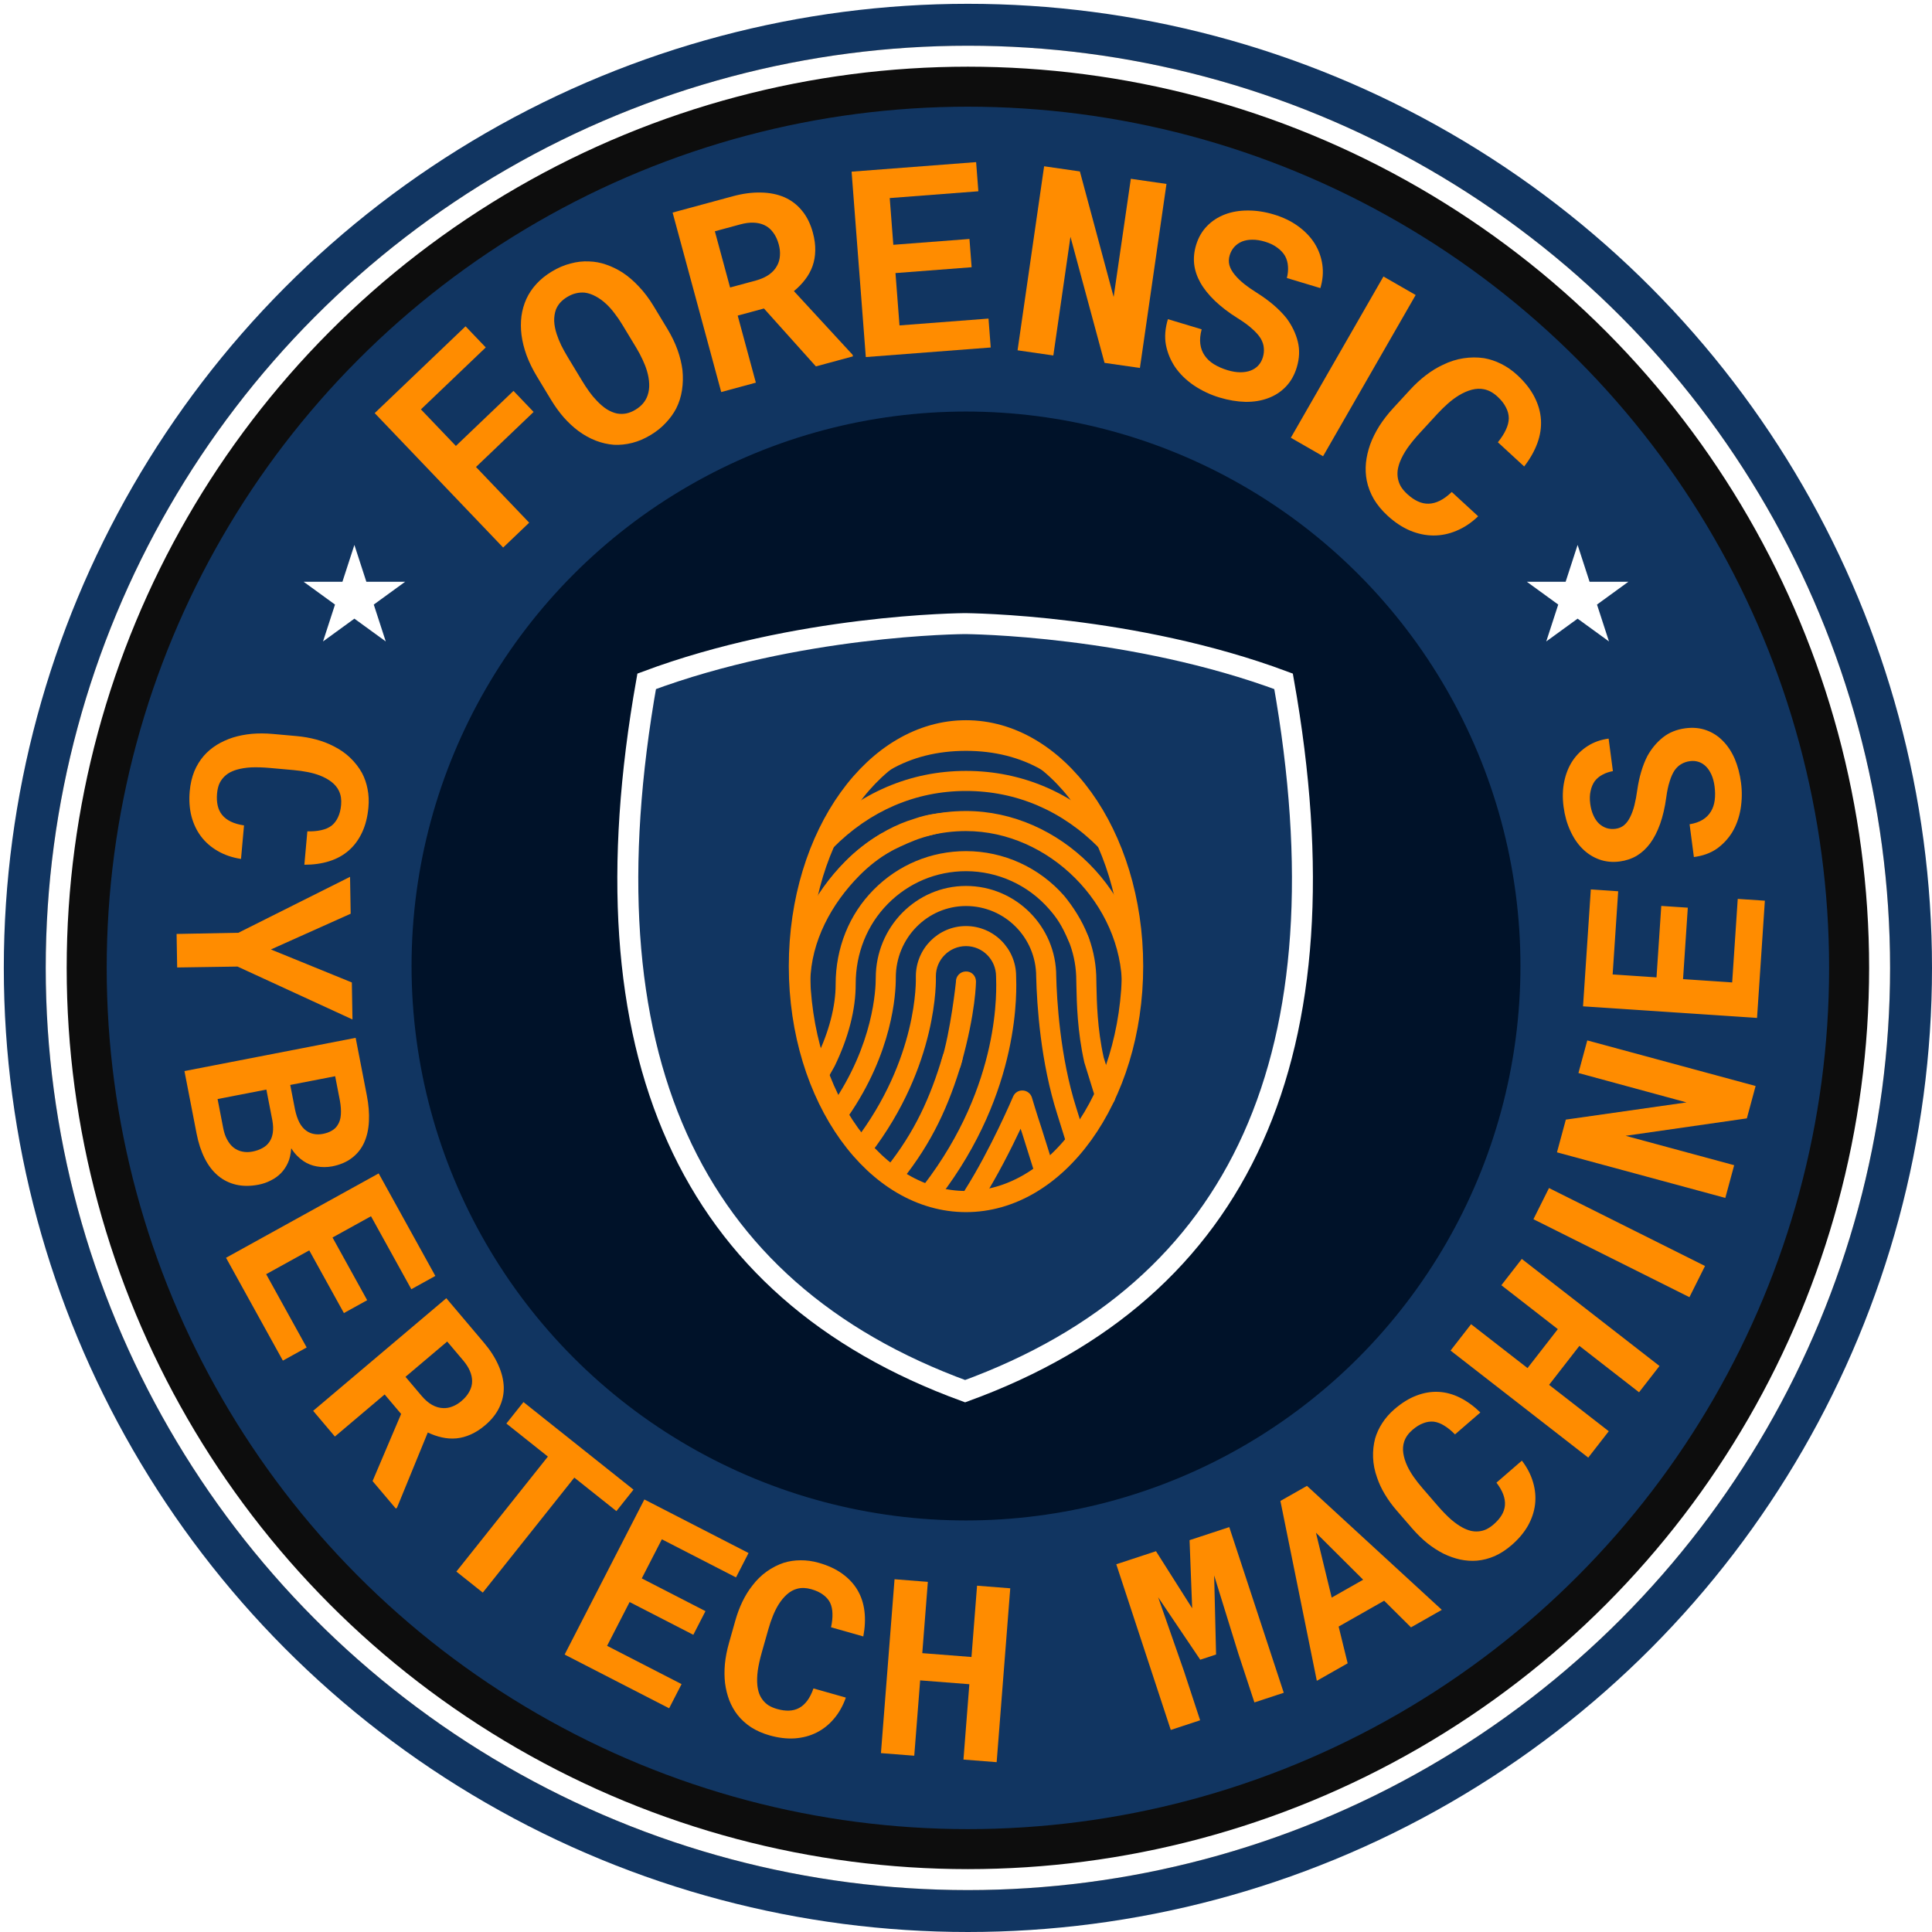 <svg width="1500" height="1500" viewBox="0 0 1500 1500" fill="none" xmlns="http://www.w3.org/2000/svg">
<rect x="0" y="0" width="1500" height="1500" fill="#808080" stroke="none"/>
<g clip-path="url(#clip0_60_23624)">
<rect width="1500" height="1500" fill="white"/>
<circle cx="751.48" cy="751.479" r="748.521" fill="#113561"/>
<circle cx="751.479" cy="751.479" r="692.308" stroke="#0D0D0D" stroke-width="47.337"/>
<circle cx="750" cy="750" r="430.473" fill="#001229"/>
<circle cx="751.479" cy="751.479" r="707.84" stroke="white" stroke-width="16.272"/>
<path d="M749.316 1080.11C641.227 1040.7 566.954 974.908 525.839 883.485C484.685 791.974 476.33 673.832 502.072 528.98C560.492 507.165 621.212 495.945 667.995 490.19C691.929 487.246 712.146 485.741 726.447 484.972C733.596 484.587 739.263 484.387 743.171 484.283C745.125 484.231 746.639 484.203 747.679 484.188C748.198 484.181 748.599 484.176 748.877 484.174C749.016 484.173 749.123 484.172 749.199 484.172L749.287 484.171L749.316 484.171C749.317 484.171 749.35 484.171 749.423 484.172C749.498 484.172 749.606 484.173 749.744 484.174C750.022 484.177 750.423 484.182 750.944 484.19C751.986 484.207 753.504 484.237 755.462 484.291C759.38 484.401 765.061 484.608 772.226 485.001C786.559 485.787 806.816 487.312 830.778 490.269C877.614 496.049 938.333 507.269 996.561 528.983C1022.3 673.834 1013.95 791.975 972.793 883.485C931.679 974.908 857.405 1040.7 749.316 1080.11Z" fill="#113561" stroke="white" stroke-width="16.272"/>
<path d="M814.153 583.656C795.39 572.865 773.807 567.384 749.993 567.384C726.007 567.384 704.411 572.865 685.821 583.672C682.741 585.462 681.385 590.087 682.802 593.996C684.231 597.888 687.865 599.601 690.97 597.811C707.946 587.954 727.806 582.956 749.993 582.956C772.033 582.956 791.892 587.954 809.041 597.826C809.866 598.309 810.741 598.527 811.591 598.527C813.932 598.527 816.174 596.83 817.209 593.964C818.613 590.056 817.246 585.431 814.153 583.656Z" fill="#FF8C00"/>
<path d="M864.574 647.562C833.011 615.485 793.382 598.528 749.985 598.528C706.76 598.528 667.162 615.485 635.491 647.546C632.469 650.613 632.501 655.549 635.553 658.57C638.62 661.591 643.541 661.544 646.562 658.508C675.26 629.453 711.011 614.1 749.985 614.1C789.116 614.1 824.914 629.453 853.471 658.493C854.997 660.034 857.006 660.813 859.015 660.813C860.977 660.813 862.954 660.066 864.48 658.571C867.548 655.55 867.595 650.629 864.574 647.562Z" fill="#FF8C00"/>
<path d="M749.985 629.669C738.882 629.669 727.858 631.039 717.207 633.749C713.035 634.808 710.512 639.043 711.57 643.216C712.629 647.389 716.896 649.881 721.038 648.837C730.427 646.455 740.175 645.24 749.985 645.24C814.388 645.24 871.148 702.157 871.148 766.56C871.148 770.857 874.636 774.345 878.934 774.345C883.231 774.345 886.72 770.857 886.72 766.56C886.72 693.578 822.968 629.669 749.985 629.669Z" fill="#FF8C00"/>
<path d="M694.178 650.349C692.029 646.658 687.279 645.397 683.527 647.561C673.592 653.369 664.359 660.548 656.121 668.894C631.877 693.403 614.115 726.43 613.554 761.916C613.492 766.214 621.024 769.749 625.337 769.811C621.262 769.811 625.415 769.811 625.462 769.811C629.698 769.811 629.063 766.416 629.125 762.15C629.624 730.696 645.782 701.469 667.192 679.825C674.48 672.444 682.623 666.123 691.39 660.999C695.096 658.835 696.342 654.07 694.178 650.349Z" fill="#FF8C00"/>
<path d="M752.19 635.724C751.879 631.465 745.446 630.012 741.124 630.31C729.648 631.168 720.921 631.8 709.856 635.685C681.953 644.07 652.367 665.813 631.656 701.316C629.715 705.15 634.055 710.902 637.903 712.851C634.242 711.062 637.974 712.885 638.016 712.906C641.821 714.765 642.741 711.436 644.669 707.63C658.922 679.586 680.473 664.334 710.059 652.499C717.455 649.541 734.885 644.826 745.011 644.07C749.291 643.752 752.502 640.018 752.19 635.724Z" fill="#FF8C00"/>
<path d="M826.284 695.583C807.007 673.487 779.197 660.812 749.985 660.812C722.829 660.812 697.37 671.463 678.28 690.787C659.252 710.002 648.788 735.991 648.788 764.346C648.835 781.101 643.603 801.187 634.229 820.48L629.853 828.266C627.751 832.018 629.074 836.752 632.827 838.87C634.042 839.555 635.35 839.882 636.642 839.882C639.367 839.882 642.014 838.449 643.431 835.912L648.024 827.721C658.784 805.579 664.421 783.655 664.359 763.942C664.359 740.103 673.219 718.023 689.335 701.735C705.498 685.385 727.018 676.385 749.985 676.385C774.696 676.385 798.24 687.114 814.543 705.83C820.465 712.628 823.965 717.589 829.882 730.902C836.897 740.033 838.758 739.778 841.716 739.778C844.675 739.778 848.003 735.34 844.675 726.464C840.237 714.63 832.678 703.343 826.284 695.583Z" fill="#FF8C00"/>
<path d="M865.679 849.123L856.897 820.987C851.96 798.92 851.54 777.86 851.276 765.264L851.198 761.223C851.198 749.923 849.251 738.821 845.42 728.223C844.711 726.258 839.69 716.198 835.799 711.671C831.836 707.06 827.511 706.525 825.444 707.233C823.347 707.96 822.586 711.894 823.965 717.588C826.923 723.505 830.062 731.398 830.752 733.317C833.991 742.268 835.626 751.662 835.626 761.422L835.719 765.57C836 778.715 836.435 800.72 841.854 824.83L850.761 853.561C851.773 856.855 854.872 858.959 858.22 858.959C858.967 858.959 859.73 858.853 860.494 858.639C864.604 857.403 866.925 853.164 865.679 849.123Z" fill="#FF8C00"/>
<path d="M842.961 883.64L835.72 860.455C822.874 820.344 820.476 775.25 820.056 757.919C820.056 719.287 788.618 687.849 749.986 687.849C711.354 687.849 679.931 719.769 679.931 759.274C679.962 767.464 678.451 810.737 645.565 858.166C643.104 861.701 643.992 866.559 647.512 869.004C651.03 871.448 655.905 870.577 658.349 867.057C693.01 817.089 695.548 771.886 695.502 759.024C695.502 728.365 719.948 703.435 749.985 703.435C780.037 703.435 804.484 727.881 804.484 758.121C805.045 780.73 807.926 824.703 820.881 865.173L828.075 888.265C829.118 891.597 832.185 893.731 835.517 893.731C836.28 893.731 837.059 893.622 837.838 893.388C841.949 892.096 844.238 887.736 842.961 883.64Z" fill="#FF8C00"/>
<path d="M788.913 757.918C788.913 736.461 771.442 718.99 749.985 718.99C728.529 718.99 711.058 736.461 711.058 758.214C711.151 760.784 712.88 821.947 663.425 886.303C660.809 889.713 661.448 894.603 664.858 897.218C668.283 899.85 673.158 899.18 675.774 895.786C728.607 827.023 726.707 760.425 726.613 757.919C726.613 745.041 737.093 734.562 749.97 734.562C762.848 734.562 773.327 745.041 773.342 758.09C773.56 766.81 777.714 841.369 716.923 920.346C714.308 923.756 714.93 928.645 718.34 931.261C719.773 932.351 721.439 932.881 723.09 932.881C725.425 932.881 727.73 931.838 729.256 929.845C793.424 846.506 789.131 766.996 788.913 757.918Z" fill="#FF8C00"/>
<path d="M757.739 761.682C757.537 757.4 754.173 753.99 749.626 754.255C745.344 754.442 742.012 758.07 742.183 762.368C742.183 762.476 738.168 800.428 730.771 824.097C730.102 828.348 732.998 832.35 737.233 833.035C737.653 833.097 738.074 833.128 738.479 833.128C742.231 833.128 745.548 830.403 746.155 826.588C757.74 785.635 757.77 762.196 757.739 761.682Z" fill="#FF8C00"/>
<path d="M741.724 814.112C737.582 812.882 733.269 815.248 732.039 819.359C722.307 852.23 710.22 878.861 688.046 906.639C685.368 910.002 685.912 914.892 689.276 917.585C690.709 918.738 692.421 919.282 694.134 919.282C696.423 919.282 698.681 918.286 700.222 916.355C723.657 887.019 736.663 858.597 746.986 823.796C748.202 819.67 745.851 815.326 741.724 814.112Z" fill="#FF8C00"/>
<path d="M817.83 905.097L808.44 875.278C804.703 864.098 801.215 852.28 801.2 852.233C800.266 849.072 797.463 846.846 794.177 846.659C790.814 846.425 787.84 848.356 786.563 851.392C786.392 851.797 769.046 892.578 749.161 923.876C746.857 927.505 747.931 932.316 751.559 934.62C752.851 935.446 754.299 935.835 755.731 935.835C758.316 935.835 760.823 934.558 762.303 932.223C774.339 913.272 785.27 891.488 792.402 876.338C792.807 877.584 793.227 878.845 793.648 880.09L802.975 909.769C804.268 913.864 808.596 916.168 812.738 914.86C816.833 913.567 819.122 909.207 817.83 905.097Z" fill="#FF8C00"/>
<path d="M879.361 750.133C879.361 801.335 864.397 847.352 840.616 880.361C816.826 913.383 784.681 932.88 750.001 932.88C715.32 932.88 683.175 913.383 659.385 880.361C635.604 847.352 620.64 801.335 620.64 750.133C620.64 698.93 635.604 652.914 659.385 619.904C683.175 586.882 715.32 567.385 750.001 567.385C784.681 567.385 816.826 586.882 840.616 619.904C864.397 652.914 879.361 698.93 879.361 750.133Z" stroke="#FF8C00" stroke-width="16.427"/>
<path d="M187.124 666.875C180.37 665.834 174.389 663.804 169.182 660.785C163.969 657.827 159.637 654.077 156.185 649.535C152.733 644.992 150.217 639.725 148.638 633.732C147.121 627.744 146.678 621.231 147.309 614.191C147.808 608.633 148.98 603.541 150.827 598.913C152.73 594.353 155.209 590.311 158.263 586.788C161.105 583.557 164.439 580.743 168.264 578.348C172.084 576.013 176.238 574.114 180.727 572.649C185.21 571.246 190.09 570.283 195.365 569.76C200.636 569.299 206.173 569.328 211.978 569.849L230.133 571.477C235.567 571.964 240.685 572.859 245.485 574.161C250.348 575.468 254.801 577.175 258.846 579.281C263.794 581.716 268.131 584.72 271.857 588.291C275.583 591.862 278.652 595.81 281.066 600.135C283.086 603.988 284.519 608.132 285.367 612.565C286.27 617.066 286.498 621.817 286.049 626.819C285.385 634.229 283.745 640.712 281.131 646.267C278.511 651.883 275.073 656.555 270.817 660.281C266.561 664.008 261.518 666.793 255.688 668.635C249.858 670.478 243.396 671.393 236.301 671.379L238.626 645.443C242.663 645.556 246.238 645.254 249.352 644.537C252.461 643.882 255.115 642.751 257.313 641.143C259.455 639.467 261.145 637.285 262.382 634.594C263.676 631.971 264.494 628.746 264.837 624.917C265.02 622.879 264.976 620.946 264.704 619.116C264.427 617.348 263.922 615.684 263.191 614.125C261.936 611.46 259.999 609.108 257.381 607.068C254.819 605.095 251.763 603.42 248.214 602.044C245.445 600.986 242.349 600.117 238.924 599.437C235.561 598.762 231.903 598.247 227.951 597.893L209.611 596.248C204.238 595.766 199.397 595.612 195.086 595.786C190.831 596.027 187.074 596.624 183.814 597.576C181.575 598.247 179.569 599.094 177.797 600.118C176.019 601.203 174.505 602.468 173.255 603.912C171.87 605.469 170.778 607.238 169.978 609.221C169.234 611.271 168.748 613.561 168.521 616.093C168.216 619.49 168.375 622.585 168.995 625.38C169.616 628.174 170.767 630.612 172.448 632.692C174.129 634.773 176.371 636.499 179.173 637.871C181.976 639.242 185.404 640.235 189.458 640.847L187.124 666.875Z" fill="#FF8C00"/>
<path d="M210.326 737.16L273.176 762.782L273.666 791.515L184.416 750.439L137.55 751.145L137.105 725.109L185.085 724.197L271.776 680.769L272.265 709.408L210.326 737.16Z" fill="#FF8C00"/>
<path d="M143.205 831.576L276.132 805.774L284.797 850.418C286.203 857.661 286.749 864.376 286.434 870.563C286.131 876.811 284.896 882.325 282.729 887.103C280.562 891.882 277.414 895.84 273.287 898.978C269.171 902.177 264.009 904.379 257.801 905.584C253.772 906.303 249.826 906.311 245.963 905.608C242.173 904.954 238.679 903.548 235.482 901.39C233.737 900.213 232.073 898.799 230.49 897.148C228.918 895.559 227.488 893.721 226.199 891.634L226.107 891.652C225.741 896.27 224.862 900.041 223.471 902.963C222.093 905.947 220.327 908.563 218.174 910.812C215.85 913.158 213.189 915.064 210.189 916.531C207.263 918.046 204.125 919.129 200.778 919.779C194.387 921.019 188.545 921.016 183.25 919.77C177.956 918.524 173.27 916.181 169.191 912.742C165.113 909.302 161.685 904.82 158.908 899.296C156.13 893.772 154.033 887.358 152.615 880.054L143.205 831.576ZM206.814 845.945L168.927 853.299L173.357 876.123C174.007 879.47 175.012 882.37 176.372 884.822C177.744 887.334 179.331 889.331 181.135 890.813C183.156 892.442 185.418 893.518 187.919 894.043C190.433 894.629 193.12 894.644 195.981 894.089C198.963 893.51 201.564 892.595 203.784 891.343C206.016 890.152 207.795 888.575 209.119 886.613C210.504 884.638 211.399 882.254 211.804 879.46C212.209 876.666 212.093 873.467 211.457 869.864L206.814 845.945ZM225.347 842.347L229.051 861.428C229.868 865.312 230.992 868.662 232.423 871.479C233.915 874.284 235.72 876.428 237.84 877.911C239.535 879.161 241.464 879.987 243.626 880.388C245.8 880.85 248.165 880.833 250.721 880.337C253.399 879.817 255.672 878.997 257.538 877.877C259.417 876.818 260.89 875.458 261.957 873.798C263.489 871.606 264.38 868.875 264.63 865.606C264.891 862.397 264.651 858.718 263.908 854.567L260.222 835.578L225.347 842.347Z" fill="#FF8C00"/>
<path d="M267.004 1019.46L240.103 970.783L206.649 989.273L238.095 1046.17L219.618 1056.38L175.486 976.531L293.998 911.031L337.994 990.635L319.355 1000.94L288.044 944.286L258.172 960.796L285.074 1009.47L267.004 1019.46Z" fill="#FF8C00"/>
<path d="M311.429 1097.78L298.636 1082.65L260.009 1115.33L243.132 1095.37L346.516 1007.93L375.825 1042.58C380.67 1048.3 384.368 1054.07 386.919 1059.87C389.518 1065.63 390.917 1071.27 391.116 1076.78C391.275 1082.25 390.155 1087.5 387.755 1092.54C385.394 1097.62 381.658 1102.32 376.546 1106.65C372.854 1109.77 369.136 1112.14 365.393 1113.77C361.737 1115.4 358.069 1116.39 354.388 1116.74C350.62 1117.09 346.879 1116.84 343.166 1116C339.492 1115.21 335.815 1113.94 332.135 1112.18L308.259 1170.5L307.336 1171.28L289.258 1149.91L311.429 1097.78ZM314.825 1068.96L327.318 1083.73C329.92 1086.81 332.629 1089.14 335.443 1090.74C338.344 1092.35 341.244 1093.18 344.142 1093.25C346.508 1093.36 348.875 1092.94 351.242 1092C353.648 1091.1 355.988 1089.69 358.26 1087.76C361.005 1085.44 363.059 1082.97 364.421 1080.36C365.871 1077.75 366.581 1075.04 366.553 1072.22C366.542 1069.71 365.967 1067.12 364.828 1064.42C363.689 1061.73 361.959 1059.02 359.636 1056.27L347.204 1041.57L314.825 1068.96Z" fill="#FF8C00"/>
<path d="M478.571 1173.22L445.899 1147.21L374.837 1236.5L354.318 1220.17L425.379 1130.88L393.144 1105.23L406.406 1088.56L491.833 1156.56L478.571 1173.22Z" fill="#FF8C00"/>
<path d="M538.287 1269.25L488.825 1243.82L471.35 1277.82L529.165 1307.54L519.514 1326.31L438.374 1284.6L500.281 1164.18L581.172 1205.76L571.435 1224.7L513.868 1195.11L498.264 1225.46L547.726 1250.89L538.287 1269.25Z" fill="#FF8C00"/>
<path d="M656.717 1318.01C654.441 1324.45 651.336 1329.95 647.404 1334.51C643.531 1339.08 639.042 1342.64 633.938 1345.19C628.835 1347.74 623.192 1349.24 617.01 1349.68C610.845 1350.06 604.362 1349.28 597.562 1347.36C592.193 1345.84 587.406 1343.74 583.201 1341.07C579.073 1338.35 575.561 1335.17 572.666 1331.51C570.018 1328.12 567.872 1324.32 566.227 1320.12C564.642 1315.93 563.546 1311.5 562.939 1306.82C562.392 1302.15 562.351 1297.18 562.815 1291.89C563.34 1286.63 564.396 1281.19 565.984 1275.59L570.952 1258.05C572.439 1252.8 574.267 1247.94 576.437 1243.46C578.624 1238.93 581.127 1234.87 583.946 1231.28C587.257 1226.87 591.013 1223.17 595.213 1220.17C599.413 1217.17 603.862 1214.89 608.559 1213.32C612.721 1212.05 617.059 1211.41 621.572 1211.4C626.162 1211.34 630.874 1212 635.705 1213.37C642.864 1215.4 648.93 1218.21 653.903 1221.81C658.936 1225.43 662.889 1229.67 665.761 1234.54C668.634 1239.42 670.435 1244.89 671.164 1250.96C671.894 1257.03 671.594 1263.55 670.264 1270.52L645.21 1263.42C646.069 1259.48 646.436 1255.91 646.309 1252.72C646.242 1249.54 645.623 1246.72 644.45 1244.26C643.201 1241.85 641.37 1239.78 638.956 1238.07C636.618 1236.31 633.6 1234.91 629.902 1233.86C627.933 1233.3 626.025 1232.99 624.177 1232.91C622.388 1232.86 620.66 1233.05 618.991 1233.48C616.14 1234.21 613.469 1235.68 610.979 1237.88C608.565 1240.03 606.353 1242.72 604.342 1245.95C602.789 1248.48 601.361 1251.36 600.057 1254.6C598.77 1257.78 597.585 1261.28 596.504 1265.09L591.486 1282.81C590.016 1288 588.967 1292.73 588.338 1297C587.785 1301.22 587.675 1305.03 588.006 1308.41C588.25 1310.73 588.711 1312.86 589.388 1314.79C590.125 1316.74 591.087 1318.46 592.274 1319.96C593.547 1321.61 595.083 1323.01 596.882 1324.16C598.759 1325.27 600.92 1326.18 603.365 1326.87C606.646 1327.8 609.717 1328.22 612.579 1328.12C615.44 1328.03 618.049 1327.35 620.405 1326.09C622.761 1324.82 624.873 1322.94 626.741 1320.44C628.609 1317.94 630.219 1314.76 631.573 1310.89L656.717 1318.01Z" fill="#FF8C00"/>
<path d="M773.802 1368.14L748.027 1366.13L752.602 1307.62L714.403 1304.64L709.828 1363.14L683.96 1361.12L694.517 1226.12L720.385 1228.15L716.056 1283.5L754.255 1286.49L758.584 1231.13L784.359 1233.15L773.802 1368.14Z" fill="#FF8C00"/>
<path d="M897.509 1204.35L925.595 1248.66L923.571 1195.78L954.403 1185.64L996.71 1314.26L973.917 1321.76L961.393 1283.68L942.666 1223.17L944.156 1284.56L931.876 1288.6L899.19 1240.12L919.253 1297.54L931.777 1335.62L908.984 1343.12L866.677 1214.49L897.509 1204.35Z" fill="#FF8C00"/>
<path d="M1074.66 1242.79L1039.32 1262.86L1046.32 1291.39L1022.38 1304.98L994.105 1165.33L1014.73 1153.62L1119.43 1249.88L1095.49 1263.48L1074.66 1242.79ZM1033.92 1240.36L1058.35 1226.49L1021.69 1189.99L1033.92 1240.36Z" fill="#FF8C00"/>
<path d="M1181.6 1134.03C1185.74 1139.47 1188.63 1145.09 1190.28 1150.87C1191.97 1156.62 1192.48 1162.33 1191.81 1168C1191.14 1173.66 1189.29 1179.2 1186.26 1184.61C1183.19 1189.97 1178.99 1194.96 1173.64 1199.59C1169.42 1203.24 1165.04 1206.09 1160.5 1208.13C1155.96 1210.09 1151.37 1211.28 1146.73 1211.69C1142.44 1212.04 1138.09 1211.75 1133.67 1210.81C1129.3 1209.84 1124.99 1208.32 1120.75 1206.26C1116.55 1204.15 1112.37 1201.45 1108.21 1198.17C1104.1 1194.84 1100.14 1190.97 1096.32 1186.56L1084.39 1172.78C1080.82 1168.65 1077.76 1164.46 1075.21 1160.18C1072.62 1155.87 1070.61 1151.54 1069.16 1147.22C1067.29 1142.03 1066.26 1136.86 1066.06 1131.7C1065.86 1126.54 1066.39 1121.57 1067.66 1116.78C1068.89 1112.61 1070.73 1108.63 1073.2 1104.85C1075.68 1100.99 1078.82 1097.41 1082.61 1094.13C1088.24 1089.26 1093.92 1085.73 1099.66 1083.55C1105.45 1081.33 1111.16 1080.36 1116.81 1080.64C1122.46 1080.91 1128.03 1082.41 1133.5 1085.14C1138.97 1087.86 1144.26 1091.69 1149.35 1096.63L1129.66 1113.67C1126.84 1110.79 1124.06 1108.52 1121.32 1106.87C1118.63 1105.18 1115.93 1104.15 1113.23 1103.78C1110.53 1103.5 1107.8 1103.9 1105.04 1104.97C1102.29 1105.96 1099.46 1107.71 1096.55 1110.23C1095 1111.57 1093.69 1112.99 1092.62 1114.5C1091.59 1115.96 1090.79 1117.51 1090.24 1119.14C1089.29 1121.93 1089.05 1124.96 1089.52 1128.25C1089.99 1131.45 1091.02 1134.78 1092.62 1138.23C1093.88 1140.91 1095.5 1143.69 1097.49 1146.56C1099.44 1149.38 1101.72 1152.29 1104.31 1155.29L1116.36 1169.22C1119.89 1173.29 1123.27 1176.77 1126.49 1179.64C1129.72 1182.42 1132.84 1184.6 1135.84 1186.18C1137.92 1187.25 1139.95 1188.04 1141.94 1188.53C1143.97 1188.99 1145.94 1189.13 1147.84 1188.96C1149.92 1188.8 1151.93 1188.28 1153.88 1187.41C1155.84 1186.46 1157.78 1185.15 1159.71 1183.48C1162.28 1181.25 1164.32 1178.91 1165.82 1176.47C1167.31 1174.03 1168.18 1171.48 1168.41 1168.81C1168.65 1166.15 1168.23 1163.35 1167.17 1160.42C1166.11 1157.48 1164.33 1154.39 1161.84 1151.13L1181.6 1134.03Z" fill="#FF8C00"/>
<path d="M1288.42 1060.55L1272.55 1080.96L1226.23 1044.94L1202.71 1075.19L1249.04 1111.21L1233.11 1131.69L1126.21 1048.58L1142.14 1028.1L1185.97 1062.18L1209.49 1031.93L1165.65 997.848L1181.52 977.437L1288.42 1060.55Z" fill="#FF8C00"/>
<path d="M1202.64 922.387L1323.77 982.906L1311.68 1007.12L1190.55 946.596L1202.64 922.387Z" fill="#FF8C00"/>
<path d="M1363.06 843.169L1356.25 868.303L1262.12 881.833L1346.41 904.659L1339.53 930.063L1208.83 894.67L1215.71 869.266L1309.41 855.908L1225.5 833.09L1232.36 807.776L1363.06 843.169Z" fill="#FF8C00"/>
<path d="M1310.41 704.722L1306.71 760.212L1344.85 762.758L1349.18 697.895L1370.24 699.301L1364.16 790.331L1229.06 781.313L1235.11 690.562L1256.36 691.98L1252.05 756.564L1286.11 758.837L1289.81 703.347L1310.41 704.722Z" fill="#FF8C00"/>
<path d="M1312.1 590.949C1309.7 591.264 1307.52 591.989 1305.54 593.124C1303.55 594.198 1301.77 595.839 1300.18 598.049C1298.67 600.312 1297.38 603.169 1296.34 606.621C1295.22 610.019 1294.33 614.201 1293.67 619.165C1292.62 626.87 1291.02 633.739 1288.88 639.774C1286.72 645.748 1284.16 650.744 1281.18 654.761C1278.21 658.779 1274.75 661.985 1270.82 664.378C1266.87 666.71 1262.44 668.199 1257.52 668.845C1251.87 669.589 1246.58 669.064 1241.65 667.273C1236.72 665.481 1232.35 662.679 1228.54 658.865C1224.72 655.052 1221.58 650.369 1219.1 644.817C1216.55 639.273 1214.84 633.12 1213.95 626.358C1213.03 619.351 1213.2 612.824 1214.47 606.779C1215.73 600.673 1217.9 595.292 1220.98 590.635C1224.12 585.97 1228.06 582.139 1232.79 579.14C1237.52 576.142 1242.9 574.247 1248.93 573.456L1252.25 598.72C1249.25 599.239 1246.56 600.156 1244.17 601.47C1241.77 602.724 1239.77 604.394 1238.16 606.48C1236.63 608.62 1235.56 611.168 1234.95 614.125C1234.27 617.029 1234.17 620.355 1234.66 624.105C1235.12 627.548 1235.95 630.565 1237.17 633.156C1238.31 635.694 1239.75 637.789 1241.46 639.439C1243.24 641.081 1245.24 642.257 1247.46 642.966C1249.61 643.621 1251.88 643.791 1254.28 643.476C1256.8 643.145 1259 642.232 1260.86 640.736C1262.72 639.178 1264.29 637.096 1265.58 634.488C1266.92 631.873 1268.05 628.786 1268.95 625.227C1269.85 621.607 1270.61 617.569 1271.21 613.112C1271.89 608.332 1272.88 603.731 1274.18 599.309C1275.47 594.886 1277.09 590.766 1279.03 586.947C1282.27 581.143 1286.29 576.331 1291.1 572.509C1295.92 568.687 1301.74 566.328 1308.56 565.431C1314.46 564.656 1319.87 565.164 1324.8 566.956C1329.66 568.694 1333.93 571.447 1337.61 575.215C1341.36 578.975 1344.44 583.635 1346.86 589.195C1349.21 594.763 1350.84 600.959 1351.74 607.783C1352.62 614.483 1352.51 621.251 1351.4 628.087C1350.23 634.869 1348.03 640.943 1344.79 646.308C1341.59 651.42 1337.58 655.667 1332.77 659.05C1327.96 662.372 1322.08 664.489 1315.13 665.402L1311.79 639.953C1315.83 639.297 1319.21 638.134 1321.93 636.463C1324.65 634.792 1326.77 632.668 1328.31 630.09C1329.86 627.573 1330.85 624.66 1331.29 621.35C1331.72 617.979 1331.68 614.357 1331.18 610.485C1330.72 607.042 1329.92 604.052 1328.78 601.514C1327.62 598.914 1326.22 596.785 1324.56 595.127C1322.91 593.468 1321.03 592.276 1318.93 591.551C1316.78 590.834 1314.5 590.634 1312.1 590.949Z" fill="#FF8C00"/>
<path d="M414.292 319.832L369.558 362.574L410.862 405.803L390.646 425.119L290.913 320.74L361.456 253.338L377.142 269.755L326.816 317.84L353.941 346.229L398.675 303.486L414.292 319.832Z" fill="#FF8C00"/>
<path d="M518.275 255.538C521.49 260.856 524.07 266.209 526.016 271.598C527.927 276.931 529.209 282.181 529.862 287.348C530.401 292.584 530.283 297.754 529.507 302.858C528.731 307.962 527.217 312.74 524.965 317.191C522.881 321.155 520.185 324.871 516.875 328.34C513.656 331.832 509.784 334.945 505.259 337.682C500.451 340.589 495.634 342.652 490.809 343.87C485.984 345.088 481.219 345.575 476.513 345.33C471.796 344.939 467.127 343.861 462.507 342.097C457.853 340.276 453.367 337.775 449.048 334.593C445.104 331.647 441.323 328.14 437.704 324.072C434.141 319.969 430.821 315.372 427.743 310.281L416.866 292.294C413.582 286.863 410.922 281.442 408.886 276.03C406.906 270.584 405.573 265.25 404.886 260.026C404.279 255.063 404.263 250.245 404.836 245.572C405.466 240.865 406.738 236.389 408.65 232.142C410.54 227.987 413.135 224.101 416.432 220.484C419.73 216.868 423.727 213.64 428.421 210.801C433.173 207.928 437.989 205.866 442.871 204.613C447.775 203.27 452.58 202.721 457.285 202.965C461.923 203.097 466.409 203.937 470.745 205.487C475.137 207.002 479.35 209.051 483.383 211.633C487.894 214.622 492.164 218.297 496.192 222.659C500.276 226.987 504.012 231.951 507.398 237.551L518.275 255.538ZM483.114 252.003C481.198 248.835 479.216 245.94 477.166 243.317C475.139 240.603 473.051 238.236 470.901 236.214C468.206 233.672 465.433 231.641 462.582 230.121C459.697 228.543 456.831 227.573 453.985 227.208C451.773 227 449.518 227.167 447.219 227.708C444.976 228.214 442.695 229.169 440.376 230.571C438.17 231.905 436.333 233.402 434.864 235.062C433.453 236.688 432.365 238.466 431.601 240.396C430.635 243.142 430.192 246.114 430.271 249.311C430.407 252.473 431.064 255.86 432.245 259.473C433.15 262.247 434.333 265.162 435.795 268.218C437.313 271.24 439.029 274.334 440.945 277.502L451.924 295.659C453.737 298.657 455.594 301.473 457.497 304.108C459.399 306.743 461.351 309.077 463.353 311.111C465.788 313.733 468.352 315.929 471.045 317.7C473.76 319.379 476.4 320.487 478.964 321.022C481.312 321.456 483.67 321.46 486.038 321.032C488.462 320.57 490.919 319.587 493.407 318.082C495.783 316.645 497.756 314.989 499.325 313.113C500.894 311.237 502.049 309.187 502.79 306.963C503.755 304.216 504.17 301.261 504.035 298.099C503.922 294.846 503.337 291.453 502.282 287.919C501.468 285.167 500.347 282.292 498.92 279.292C497.549 276.259 495.94 273.215 494.093 270.16L483.114 252.003Z" fill="#FF8C00"/>
<path d="M593.131 239.51L572.746 245.032L586.849 297.095L559.956 304.38L522.21 165.035L568.913 152.384C576.633 150.293 583.87 149.325 590.624 149.482C597.36 149.574 603.437 150.77 608.854 153.07C614.207 155.386 618.772 158.841 622.55 163.433C626.392 168.008 629.246 173.741 631.113 180.632C632.461 185.608 633.073 190.27 632.95 194.618C632.873 198.885 632.173 202.876 630.851 206.59C629.482 210.385 627.554 213.886 625.067 217.094C622.644 220.284 619.752 223.259 616.39 226.018L661.927 275.422L662.264 276.666L633.457 284.469L593.131 239.51ZM566.835 223.212L586.741 217.819C590.889 216.696 594.37 215.136 597.185 213.141C600.047 211.065 602.164 208.642 603.537 205.873C604.712 203.637 605.377 201.163 605.532 198.45C605.752 195.72 605.446 192.823 604.617 189.761C603.614 186.06 602.159 182.962 600.25 180.466C598.387 177.888 596.089 175.977 593.355 174.732C590.928 173.609 588.157 172.989 585.044 172.874C581.931 172.758 578.524 173.202 574.824 174.204L555.013 179.571L566.835 223.212Z" fill="#FF8C00"/>
<path d="M754.372 207.477L695.252 212.01L698.368 252.643L767.473 247.344L769.193 269.786L672.209 277.222L661.172 133.278L757.86 125.864L759.595 148.504L690.787 153.78L693.569 190.062L752.689 185.529L754.372 207.477Z" fill="#FF8C00"/>
<path d="M885.029 285.69L857.551 281.725L831.104 183.839L817.805 275.989L790.033 271.981L810.654 129.095L838.426 133.103L864.635 230.553L877.975 138.81L905.65 142.804L885.029 285.69Z" fill="#FF8C00"/>
<path d="M980.468 277.44C981.211 274.971 981.464 272.527 981.225 270.109C981.05 267.709 980.236 265.255 978.782 262.746C977.246 260.281 975.029 257.785 972.132 255.256C969.317 252.682 965.641 249.988 961.104 247.172C954.074 242.778 948.096 238.217 943.168 233.489C938.304 228.78 934.57 224.1 931.966 219.45C929.362 214.801 927.758 210.038 927.155 205.162C926.615 200.305 927.108 195.345 928.632 190.281C930.385 184.458 933.211 179.545 937.108 175.541C941.006 171.537 945.644 168.515 951.021 166.475C956.398 164.435 962.329 163.425 968.812 163.444C975.315 163.399 982.047 164.425 989.009 166.521C996.225 168.694 1002.49 171.72 1007.81 175.6C1013.2 179.499 1017.48 183.964 1020.66 188.994C1023.82 194.088 1025.82 199.591 1026.67 205.506C1027.51 211.42 1027 217.479 1025.13 223.682L999.114 215.85C999.921 212.71 1000.21 209.69 999.977 206.79C999.809 203.91 999.062 201.234 997.734 198.763C996.325 196.337 994.317 194.179 991.71 192.29C989.186 190.356 985.993 188.808 982.132 187.646C978.587 186.579 975.289 186.069 972.237 186.117C969.268 186.12 966.605 186.596 964.249 187.543C961.874 188.554 959.856 189.983 958.195 191.83C956.617 193.633 955.456 195.768 954.713 198.237C953.932 200.832 953.86 203.365 954.497 205.834C955.197 208.323 956.534 210.762 958.507 213.151C960.461 215.603 962.969 218.05 966.031 220.49C969.156 222.95 972.753 225.448 976.822 227.984C981.169 230.743 985.209 233.719 988.941 236.914C992.673 240.109 995.972 243.483 998.837 247.038C1003.06 252.728 1005.98 258.749 1007.58 265.101C1009.19 271.453 1008.94 278.142 1006.82 285.167C1005 291.244 1002.13 296.284 998.234 300.288C994.419 304.248 989.873 307.194 984.597 309.126C979.302 311.122 973.422 312.078 966.958 311.996C960.513 311.85 953.777 310.72 946.751 308.605C939.852 306.528 933.321 303.457 927.158 299.393C921.078 295.284 916.138 290.483 912.338 284.99C908.772 279.636 906.397 273.882 905.213 267.727C904.092 261.59 904.608 254.946 906.761 247.794L932.966 255.683C931.834 259.899 931.486 263.694 931.919 267.069C932.353 270.444 933.486 273.443 935.32 276.066C937.09 278.67 939.488 280.91 942.512 282.787C945.6 284.684 949.138 286.232 953.126 287.432C956.67 288.5 959.927 289.031 962.897 289.028C965.929 289.044 968.614 288.609 970.951 287.725C973.289 286.841 975.268 285.539 976.891 283.818C978.532 282.034 979.725 279.908 980.468 277.44Z" fill="#FF8C00"/>
<path d="M1099.12 229.043L1027.22 354.234L1002.2 339.865L1074.1 214.674L1099.12 229.043Z" fill="#FF8C00"/>
<path d="M1147.64 400.842C1142.38 405.879 1136.78 409.62 1130.85 412.065C1124.96 414.555 1118.98 415.786 1112.9 415.758C1106.81 415.73 1100.72 414.439 1094.63 411.885C1088.58 409.282 1082.78 405.429 1077.24 400.326C1072.86 396.298 1069.32 392.001 1066.6 387.435C1063.98 382.866 1062.17 378.146 1061.17 373.275C1060.28 368.775 1060.07 364.129 1060.52 359.338C1061.03 354.592 1062.12 349.846 1063.79 345.098C1065.51 340.395 1067.87 335.643 1070.85 330.841C1073.88 326.084 1077.5 321.419 1081.7 316.847L1094.86 302.547C1098.8 298.267 1102.88 294.519 1107.1 291.303C1111.36 288.038 1115.69 285.379 1120.1 283.325C1125.37 280.72 1130.73 279.001 1136.17 278.167C1141.6 277.333 1146.94 277.299 1152.16 278.064C1156.73 278.857 1161.17 280.334 1165.47 282.494C1169.86 284.651 1174.03 287.542 1177.97 291.168C1183.8 296.54 1188.22 302.134 1191.22 307.95C1194.27 313.812 1195.99 319.752 1196.38 325.77C1196.77 331.789 1195.86 337.862 1193.63 343.989C1191.41 350.116 1187.99 356.176 1183.37 362.168L1162.94 343.368C1165.66 340.028 1167.72 336.807 1169.14 333.708C1170.6 330.653 1171.37 327.674 1171.43 324.771C1171.41 321.872 1170.66 319.026 1169.18 316.233C1167.8 313.437 1165.61 310.651 1162.59 307.876C1160.99 306.398 1159.32 305.181 1157.6 304.223C1155.92 303.311 1154.19 302.657 1152.39 302.264C1149.32 301.596 1146.08 301.708 1142.65 302.598C1139.32 303.485 1135.92 304.983 1132.45 307.092C1129.76 308.747 1127.02 310.802 1124.22 313.258C1121.47 315.664 1118.66 318.424 1115.79 321.537L1102.5 335.983C1098.6 340.214 1095.33 344.21 1092.68 347.969C1090.12 351.724 1088.19 355.289 1086.88 358.665C1085.99 360.994 1085.41 363.241 1085.12 365.404C1084.89 367.613 1084.97 369.714 1085.38 371.709C1085.8 373.89 1086.59 375.963 1087.75 377.926C1089 379.886 1090.62 381.784 1092.62 383.619C1095.29 386.081 1098.01 387.956 1100.78 389.245C1103.55 390.533 1106.35 391.142 1109.2 391.07C1112.06 390.999 1114.97 390.223 1117.95 388.742C1120.93 387.262 1123.99 385.006 1127.14 381.975L1147.64 400.842Z" fill="#FF8C00"/>
<path d="M275.149 423.077L284.448 451.697H314.542L290.195 469.386L299.495 498.006L275.149 480.318L250.802 498.006L260.102 469.386L235.756 451.697H265.849L275.149 423.077Z" fill="white"/>
<path d="M1224.85 423.077L1234.15 451.698H1264.24L1239.9 469.386L1249.2 498.007L1224.85 480.318L1200.51 498.007L1209.81 469.386L1185.46 451.698H1215.55L1224.85 423.077Z" fill="white"/>
</g>
<defs>
<clipPath id="clip0_60_23624">
<rect width="1500" height="1500" fill="white"/>
</clipPath>
</defs>
</svg>
